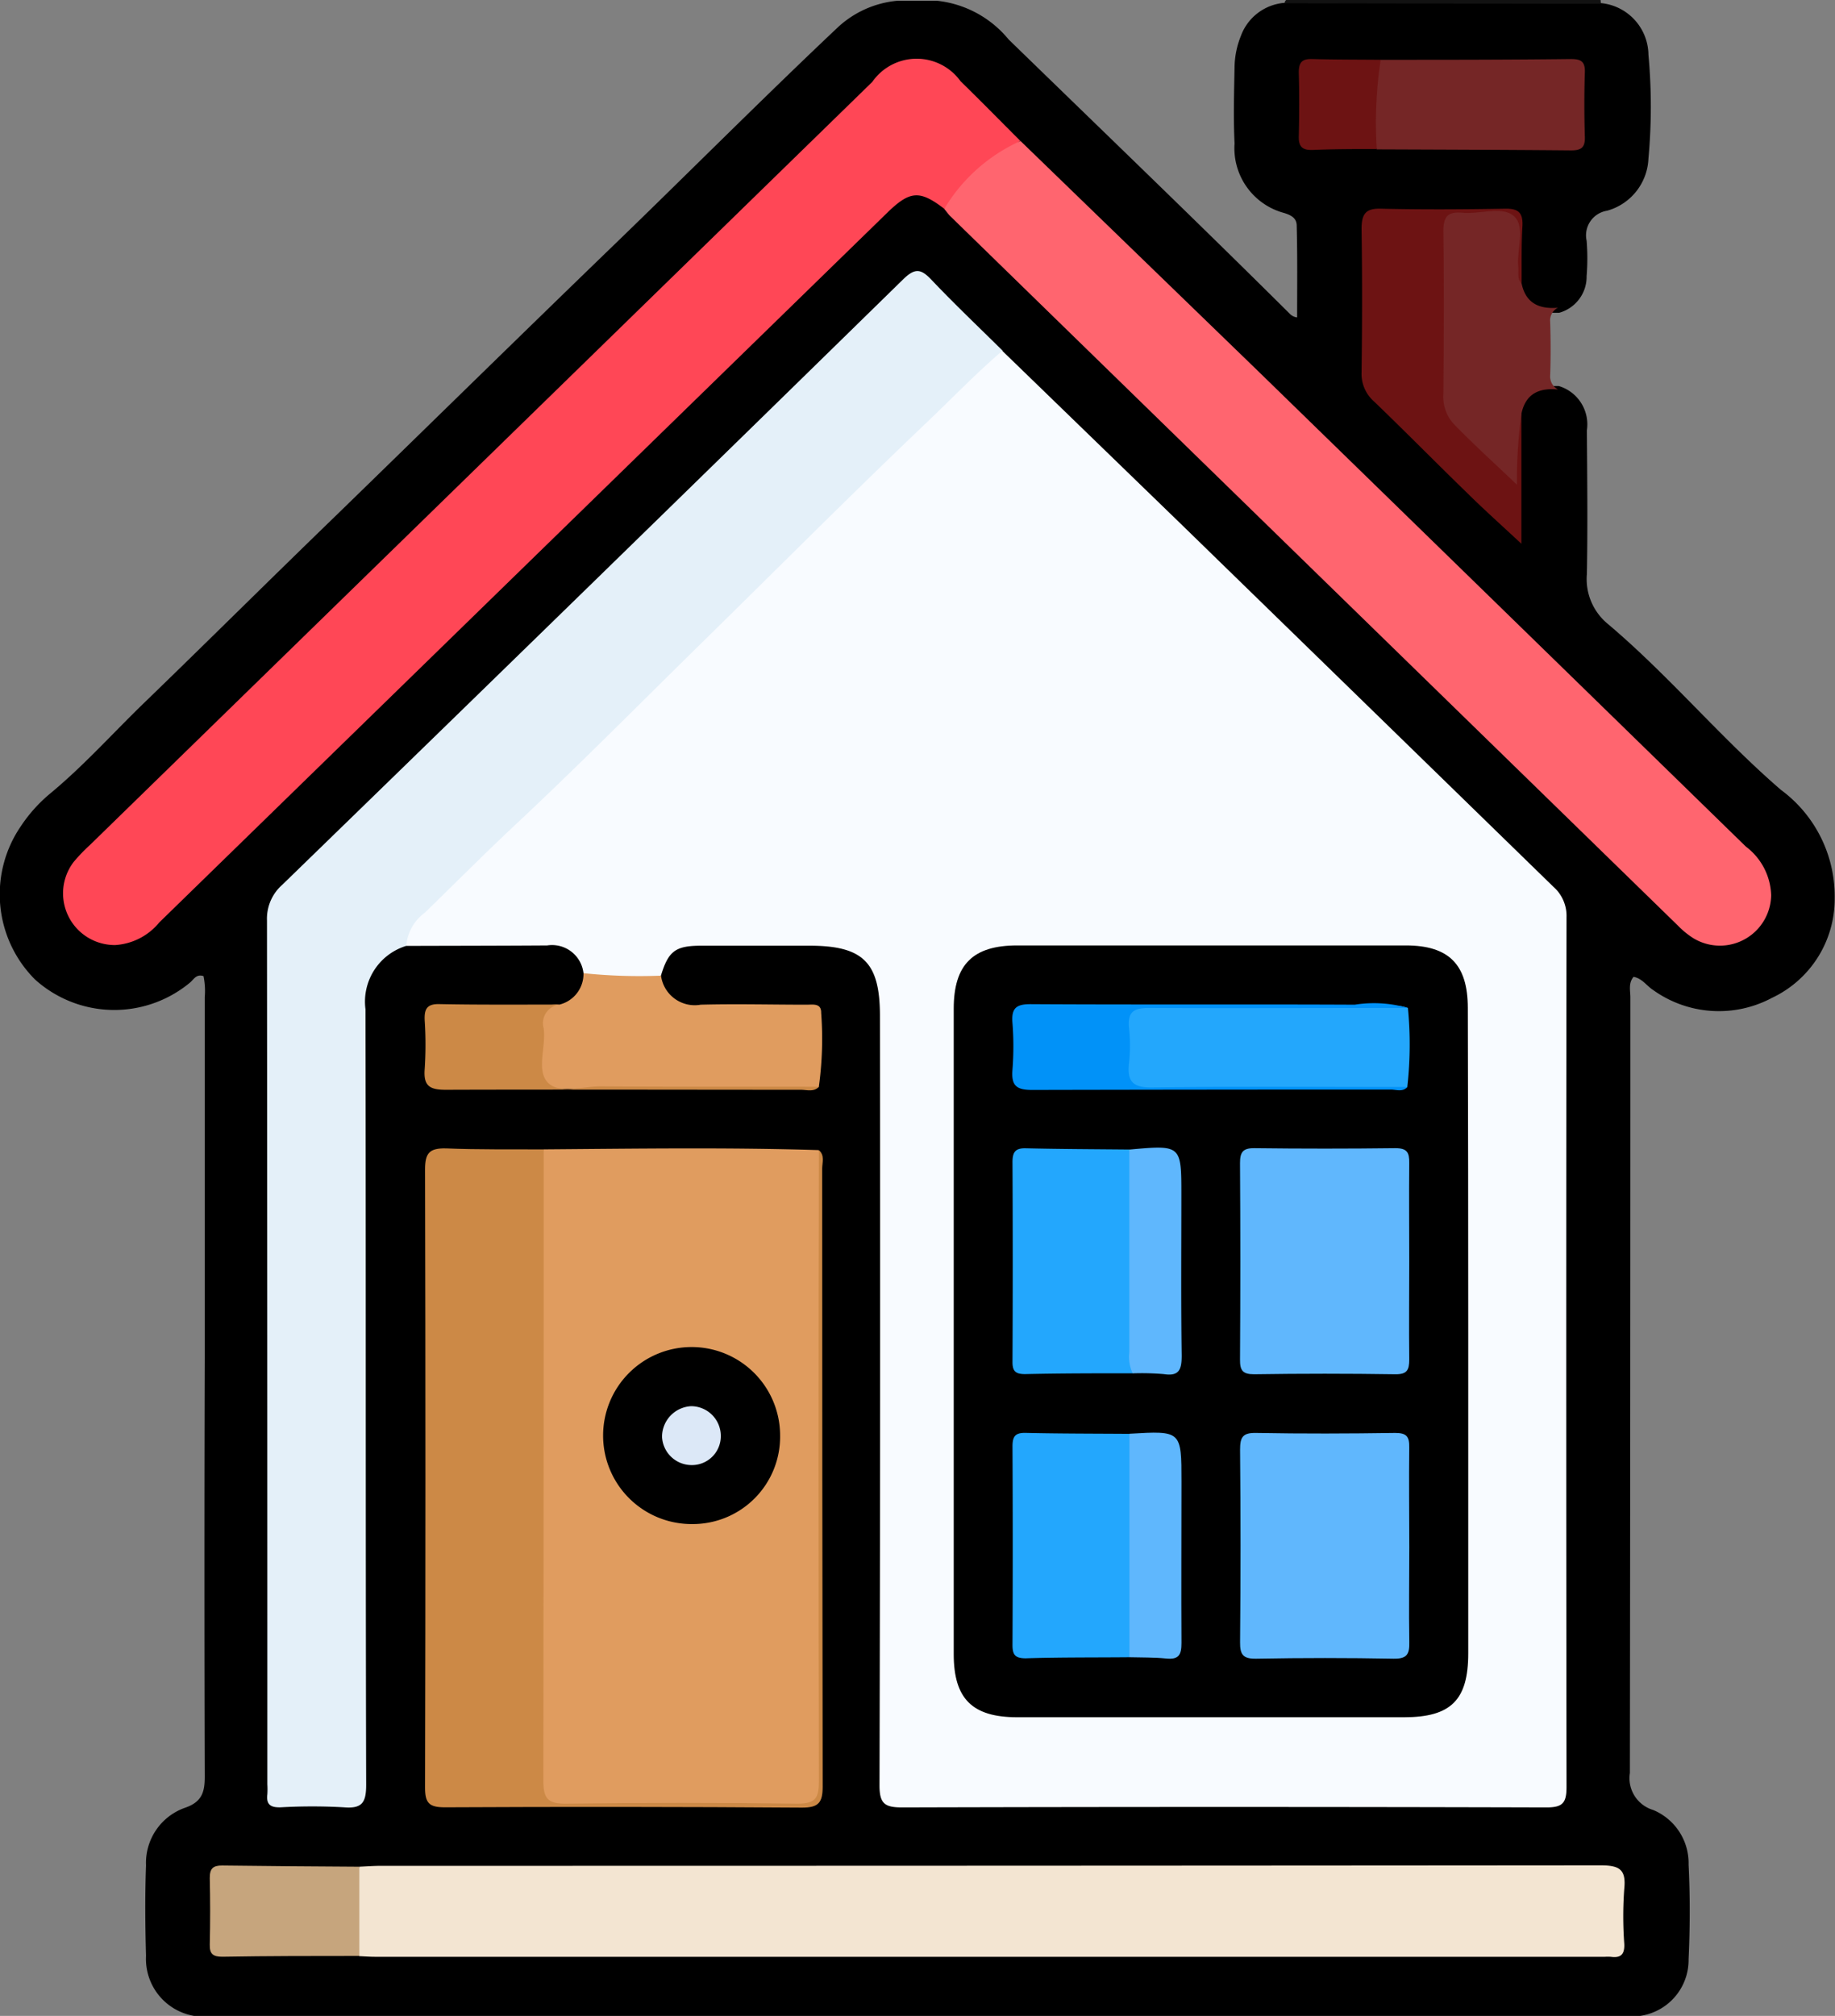<svg xmlns="http://www.w3.org/2000/svg" width="34.317" height="37.692" viewBox="0 0 34.317 37.692">
  <rect x="0" y="0" width="34.317" height="37.692" fill="#808080" stroke="none"/>
  <g id="home" transform="translate(0)">
    <path id="Path_1272" data-name="Path 1272" d="M419.4,1063.862H392.361a1.08,1.08,0,0,1-.9-1.122c-.016-.564-.021-1.128,0-1.692a1.092,1.092,0,0,1,.736-1.08c.312-.109.363-.295.362-.583q-.011-3.918,0-7.838v-6.733a1.368,1.368,0,0,0-.023-.393c-.135-.046-.184.064-.252.12a2.213,2.213,0,0,1-2.9-.058,2.252,2.252,0,0,1-.264-2.865,2.809,2.809,0,0,1,.535-.6c.644-.531,1.2-1.157,1.8-1.735,1.178-1.139,2.345-2.3,3.521-3.437,1.749-1.7,3.487-3.406,5.24-5.1,1.4-1.353,2.773-2.735,4.189-4.071a1.885,1.885,0,0,1,1.111-.491h.735a2.006,2.006,0,0,1,1.341.723c1.755,1.707,3.518,3.4,5.255,5.126a.229.229,0,0,0,.141.072c0-.577.007-1.144-.008-1.713,0-.149-.109-.2-.236-.24a1.253,1.253,0,0,1-.926-1.3c-.023-.477-.009-.956,0-1.434a1.615,1.615,0,0,1,.117-.573.948.948,0,0,1,.976-.621h5.69a.981.981,0,0,1,.957.968,10.619,10.619,0,0,1,0,1.943,1.056,1.056,0,0,1-.774.975.466.466,0,0,0-.382.561,4.107,4.107,0,0,1,0,.66.7.7,0,0,1-.513.687c-.506.009-.634-.077-.778-.518-.018-.33-.011-.661-.007-.992,0-.207-.058-.319-.295-.318-.722,0-1.443.009-2.16.007-.245,0-.354.11-.354.356v2.573a.788.788,0,0,0,.295.569c.814.813,1.61,1.643,2.5,2.4.023-.73,0-1.456.019-2.181.142-.445.269-.531.773-.526a.748.748,0,0,1,.525.827c.006.9.016,1.791,0,2.686a1.086,1.086,0,0,0,.393.936c1.143.965,2.1,2.121,3.234,3.1a2.472,2.472,0,0,1,1.007,2.031,2.042,2.042,0,0,1-1.17,1.858,2.111,2.111,0,0,1-2.229-.148c-.121-.079-.2-.213-.362-.244-.1.118-.06.258-.06.385q0,7.249-.009,14.5a.621.621,0,0,0,.436.693,1.077,1.077,0,0,1,.662,1.023c.029.589.027,1.178,0,1.767A1.056,1.056,0,0,1,419.4,1063.862Z" transform="translate(-388.73 -1026.17)"/>
    <path id="Path_1273" data-name="Path 1273" d="M633.408,1026.141a.068.068,0,0,1,.029-.061h5.878l.006.071Z" transform="translate(-609.382 -1026.08)" fill="#121212"/>
    <path id="Path_1274" data-name="Path 1274" d="M468.881,1104.45a.592.592,0,0,0-.679-.519c-.878.006-1.757.006-2.635.009-.16-.244.036-.4.163-.54a22.081,22.081,0,0,1,1.612-1.6c.092-.08.19-.153.276-.241,1.522-1.571,3.117-3.075,4.686-4.6,1.367-1.329,2.688-2.706,4.1-3.985.088-.079.163-.189.308-.162l3.405,3.3q3.45,3.359,6.9,6.72a.725.725,0,0,1,.248.571q-.011,8.131,0,16.261c0,.3-.07.385-.379.384q-6.023-.017-12.045,0c-.326,0-.425-.069-.424-.415q.018-7.193.008-14.386c0-1-.314-1.311-1.32-1.311h-2.017c-.491,0-.619.1-.76.564A1.562,1.562,0,0,1,468.881,1104.45Z" transform="translate(-457.969 -1086.254)" fill="#f8fbff"/>
    <path id="Path_1275" data-name="Path 1275" d="M453.32,1079.145c-.5.428-.958.906-1.436,1.36-1.444,1.375-2.848,2.789-4.273,4.185-1.134,1.115-2.253,2.245-3.413,3.33-.571.535-1.122,1.089-1.683,1.635a.843.843,0,0,0-.345.619,1.09,1.09,0,0,0-.764,1.185c.01,4.831,0,9.664.013,14.5,0,.332-.075.451-.418.422a10.453,10.453,0,0,0-1.178,0c-.188.006-.277-.047-.252-.245a1.44,1.44,0,0,0,0-.184q0-8.076-.007-16.151a.844.844,0,0,1,.285-.668q5.817-5.649,11.61-11.319c.227-.222.337-.2.537.012C452.422,1078.276,452.877,1078.706,453.32,1079.145Z" transform="translate(-434.571 -1072.589)" fill="#e4f0f9"/>
    <path id="Path_1276" data-name="Path 1276" d="M491.154,1244.764c1.714-.013,3.429-.039,5.143.014a.652.652,0,0,1,.036.359v11.473c0,.415,0,.415-.414.415h-4.44c-.378,0-.417-.038-.44-.411-.006-.1,0-.2,0-.295v-10.884A.973.973,0,0,1,491.154,1244.764Z" transform="translate(-480.986 -1223.274)" fill="#e09c5f"/>
    <path id="Path_1277" data-name="Path 1277" d="M417.213,1040.1c-.459-.352-.642-.339-1.069.078l-13.61,13.266a1.158,1.158,0,0,1-.824.423.967.967,0,0,1-.778-1.553,3.219,3.219,0,0,1,.305-.318l14.631-14.268a1.011,1.011,0,0,1,1.65-.013c.376.367.744.742,1.116,1.114a11.879,11.879,0,0,0-.989.838,1.928,1.928,0,0,1-.433.433Z" transform="translate(-399.555 -1036.197)" fill="#ff4756"/>
    <path id="Path_1278" data-name="Path 1278" d="M455.836,1381.284c.135-.006.269-.016.4-.016q11.407,0,22.813-.009c.349,0,.479.073.442.438a7.055,7.055,0,0,0,0,1.029c.009.2-.066.269-.253.243a1.034,1.034,0,0,0-.11,0h-23c-.1,0-.2-.008-.295-.012A2.485,2.485,0,0,1,455.836,1381.284Z" transform="translate(-449.115 -1346.382)" fill="#f3e5d2"/>
    <path id="Path_1279" data-name="Path 1279" d="M568.55,1054.2a3.175,3.175,0,0,1,1.427-1.271l4.432,4.292q4.567,4.447,9.132,8.9a1.182,1.182,0,0,1,.474.911.958.958,0,0,1-1.46.8,1.589,1.589,0,0,1-.283-.232q-6.8-6.628-13.6-13.257C568.625,1054.3,568.594,1054.247,568.55,1054.2Z" transform="translate(-550.892 -1050.293)" fill="#ff656f"/>
    <path id="Path_1280" data-name="Path 1280" d="M471.854,1244.753q0,5.9-.007,11.8c0,.334.081.437.425.433q2.165-.029,4.329,0c.338,0,.4-.108.4-.419q-.013-5.9,0-11.8c.113.1.061.23.061.345q0,5.778.009,11.555c0,.3-.077.393-.386.393q-3.339-.023-6.684-.006c-.295,0-.367-.086-.366-.372q.014-5.777,0-11.555c0-.306.082-.4.393-.393C470.63,1244.759,471.242,1244.749,471.854,1244.753Z" transform="translate(-461.686 -1223.262)" fill="#cc8946"/>
    <path id="Path_1281" data-name="Path 1281" d="M491.934,1211.38a10.062,10.062,0,0,0,1.45.046.636.636,0,0,0,.743.543c.66-.017,1.321,0,1.982,0,.117,0,.274-.033.27.154a6.509,6.509,0,0,1-.044,1.383.493.493,0,0,1-.286.034h-4.537c-.373,0-.418-.041-.437-.411-.011-.232,0-.464,0-.7,0-.284.081-.479.41-.462A.59.59,0,0,0,491.934,1211.38Z" transform="translate(-481.022 -1193.184)" fill="#e09c5f"/>
    <path id="Path_1282" data-name="Path 1282" d="M650.988,1069.642v2.436c-.369-.344-.693-.633-1-.936-.589-.571-1.163-1.155-1.753-1.722a.687.687,0,0,1-.236-.545c.012-.894.014-1.787,0-2.68,0-.284.075-.393.372-.382.77.018,1.54.013,2.309,0,.261-.006.342.082.327.336-.021.353-.012.709-.015,1.064-.235-.1-.159-.306-.163-.472-.017-.808.1-.738-.8-.749-.279,0-.4.092-.393.383.01.943,0,1.888,0,2.833a.994.994,0,0,0,.278.7c.277.295.569.573.9.912.013-.309-.005-.562.012-.812C650.836,1069.869,650.795,1069.7,650.988,1069.642Z" transform="translate(-622.536 -1061.911)" fill="#6d1313"/>
    <path id="Path_1283" data-name="Path 1283" d="M665.043,1070a9.1,9.1,0,0,0-.084,1.329c-.4-.385-.817-.757-1.2-1.156a.762.762,0,0,1-.176-.545c.008-1.015.013-2.031,0-3.044,0-.288.1-.365.362-.341.326.03.738-.131.958.064s.049.625.081.949c.011.106-.027.222.063.313.079.373.335.478.679.45a.264.264,0,0,0-.146.26c.011.337.012.675,0,1.011a.273.273,0,0,0,.149.258C665.378,1069.513,665.122,1069.622,665.043,1070Z" transform="translate(-636.59 -1062.265)" fill="#752626"/>
    <path id="Path_1284" data-name="Path 1284" d="M649.788,1037.334c1.186,0,2.372,0,3.559-.014.183,0,.266.043.26.245-.013.4-.012.809,0,1.214.006.2-.074.25-.259.249-1.211-.011-2.422-.014-3.633-.019a2.973,2.973,0,0,1-.055-1.554C649.669,1037.393,649.734,1037.362,649.788,1037.334Z" transform="translate(-623.968 -1036.216)" fill="#752626"/>
    <path id="Path_1285" data-name="Path 1285" d="M431.484,1381.311v1.669c-.853,0-1.708,0-2.561.015-.17,0-.241-.048-.236-.228.01-.415.009-.832,0-1.247,0-.177.063-.233.235-.231C429.777,1381.3,430.631,1381.306,431.484,1381.311Z" transform="translate(-424.764 -1346.409)" fill="#c6a57d"/>
    <path id="Path_1286" data-name="Path 1286" d="M472.11,1217.25a.35.35,0,0,0-.295.442c.05.346-.147.794.085,1.023.215.212.653.061.992.064,1.358.009,2.715.006,4.073.007-.1.105-.231.056-.347.057-2.211,0-4.419-.007-6.635,0-.3,0-.417-.072-.393-.385a6.957,6.957,0,0,0,0-.917c-.009-.213.046-.307.282-.3C470.619,1217.256,471.364,1217.249,472.11,1217.25Z" transform="translate(-461.648 -1198.467)" fill="#cc8946"/>
    <path id="Path_1287" data-name="Path 1287" d="M637.6,1037.277a7.92,7.92,0,0,0-.073,1.669c-.4,0-.8,0-1.2.017-.186.006-.262-.058-.258-.25.01-.4.011-.8,0-1.2,0-.2.071-.255.256-.25C636.748,1037.275,637.175,1037.273,637.6,1037.277Z" transform="translate(-611.78 -1036.159)" fill="#6d1313"/>
    <path id="Path_1288" data-name="Path 1288" d="M580,1213.319v6c0,.872-.323,1.194-1.2,1.194h-7.235c-.838,0-1.187-.344-1.187-1.179v-12.068c0-.828.36-1.184,1.188-1.184h7.266c.805,0,1.159.355,1.16,1.167Q580,1210.285,580,1213.319Z" transform="translate(-552.542 -1188.405)"/>
    <path id="Path_1289" data-name="Path 1289" d="M506.9,1284.212a1.634,1.634,0,0,1-1.649,1.658,1.655,1.655,0,1,1,1.649-1.658Z" transform="translate(-492.311 -1257.374)"/>
    <path id="Path_1290" data-name="Path 1290" d="M628.045,1246.824c0,.613-.007,1.226,0,1.837,0,.2-.044.277-.261.275q-1.32-.02-2.64,0c-.215,0-.266-.072-.264-.274q.012-1.837,0-3.674c0-.2.05-.281.265-.279q1.32.016,2.641,0c.22,0,.262.081.259.279C628.039,1245.6,628.045,1246.211,628.045,1246.824Z" transform="translate(-601.69 -1223.241)" fill="#60b7fd"/>
    <path id="Path_1291" data-name="Path 1291" d="M628.064,1301.075c0,.589-.01,1.178,0,1.768.006.228-.042.319-.295.314q-1.277-.024-2.565,0c-.246.005-.308-.072-.305-.309q.017-1.8,0-3.6c0-.232.049-.317.3-.312.867.016,1.734.013,2.6,0,.211,0,.268.065.264.27C628.056,1299.828,628.063,1300.451,628.064,1301.075Z" transform="translate(-601.708 -1272.144)" fill="#60b7fd"/>
    <path id="Path_1292" data-name="Path 1292" d="M583.8,1248.925c-.671,0-1.341,0-2.012.015-.171,0-.238-.046-.237-.226q.009-1.871,0-3.74c0-.187.056-.261.249-.256.646.015,1.292.017,1.938.023a.56.56,0,0,1,.109.38c.007,1.2,0,2.4,0,3.594A.392.392,0,0,1,583.8,1248.925Z" transform="translate(-562.616 -1223.248)" fill="#23a7fd"/>
    <path id="Path_1293" data-name="Path 1293" d="M583.738,1303.094c-.646.006-1.293,0-1.94.02-.2,0-.248-.067-.247-.254q.009-1.854,0-3.708c0-.189.052-.257.247-.253.646.015,1.293.013,1.94.018a.6.6,0,0,1,.112.452q.006,1.638,0,3.275A.6.6,0,0,1,583.738,1303.094Z" transform="translate(-562.616 -1272.108)" fill="#23a7fd"/>
    <path id="Path_1294" data-name="Path 1294" d="M607.684,1217.626a7.036,7.036,0,0,1-.012,1.48.544.544,0,0,1-.288.031H602.8c-.377,0-.418-.04-.442-.409-.071-1.133-.071-1.133,1.04-1.133h3.891A.811.811,0,0,1,607.684,1217.626Z" transform="translate(-581.354 -1198.78)" fill="#23a7fc"/>
    <path id="Path_1295" data-name="Path 1295" d="M588.908,1217.208c-1.614,0-3.229.008-4.842,0-.285,0-.4.072-.373.37a3.025,3.025,0,0,1,0,.66c-.039.347.073.462.436.457,1.492-.021,2.983-.009,4.475-.009h.295c-.091.1-.208.048-.311.048q-3.355,0-6.711.007c-.295,0-.386-.086-.364-.373a5.625,5.625,0,0,0,0-.884c-.022-.278.076-.349.35-.347,2.017.012,4.034,0,6.051.01A2.289,2.289,0,0,1,588.908,1217.208Z" transform="translate(-562.579 -1198.362)" fill="#0192f8"/>
    <path id="Path_1296" data-name="Path 1296" d="M603.83,1303.073v-4.179c.973-.057.973-.057.973.9,0,1-.006,2.009,0,3.013,0,.22-.049.313-.283.29S604.062,1303.079,603.83,1303.073Z" transform="translate(-582.708 -1272.087)" fill="#5fb7fd"/>
    <path id="Path_1297" data-name="Path 1297" d="M603.825,1248.813a.724.724,0,0,1-.063-.393v-3.791c.973-.087.973-.087.973.85,0,1-.009,2,.006,3,0,.262-.045.393-.335.348A4.993,4.993,0,0,0,603.825,1248.813Z" transform="translate(-582.642 -1223.135)" fill="#5fb7fd"/>
    <path id="Path_1298" data-name="Path 1298" d="M515.909,1294.374a.54.54,0,0,1-.555.548.555.555,0,0,1-.544-.528.574.574,0,0,1,.543-.573.556.556,0,0,1,.556.554Z" transform="translate(-502.429 -1267.529)" fill="#dce8f7"/>
  </g>
</svg>
